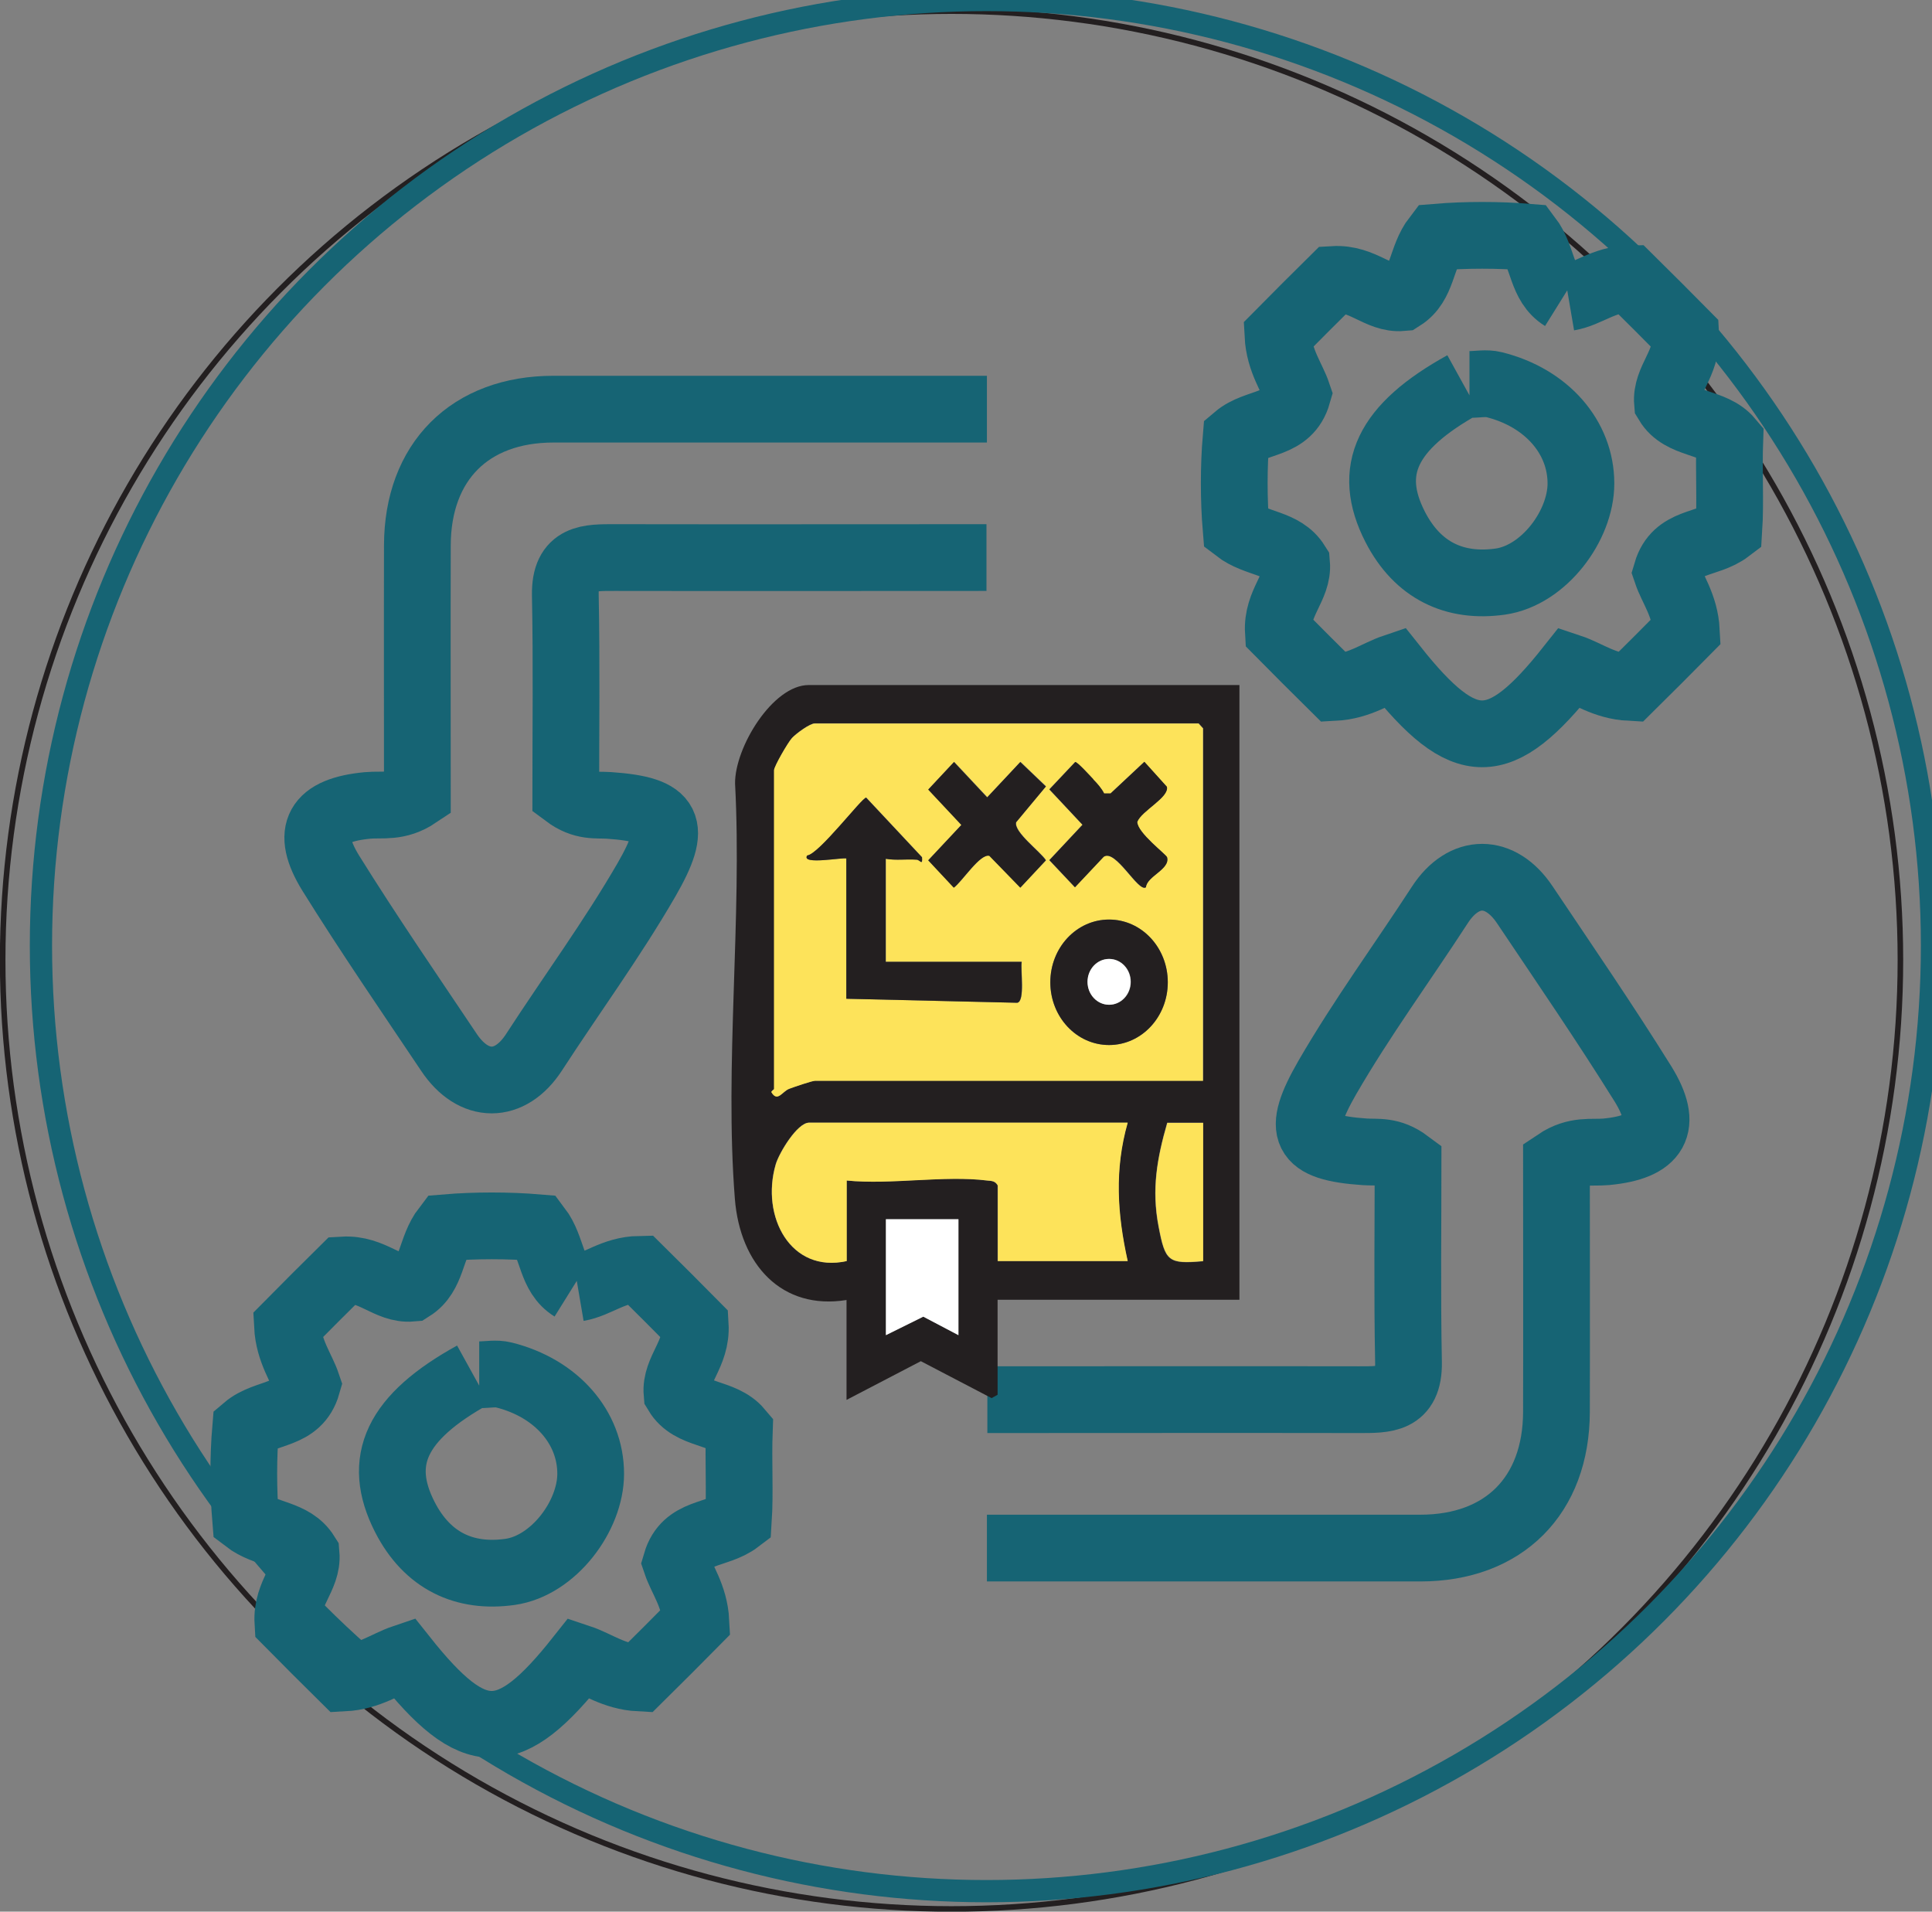 <?xml version="1.0" encoding="UTF-8"?>
<svg id="Layer_2" data-name="Layer 2" xmlns="http://www.w3.org/2000/svg" viewBox="0 0 86.84 85.92">
  <rect x="0" y="0" width="86.84" height="85.92" fill="#808080" stroke="none"/>
  <defs>
    <style>
      .cls-1 {
        stroke-width: 3px;
      }

      .cls-1, .cls-2, .cls-3 {
        fill: none;
        stroke-miterlimit: 10;
      }

      .cls-1, .cls-3 {
        stroke: #166474;
      }

      .cls-4 {
        fill: #231f20;
      }

      .cls-5 {
        fill: #fde35a;
      }

      .cls-6 {
        fill: #fff;
      }

      .cls-2 {
        stroke: #231f20;
        stroke-width: .25px;
      }
    </style>
  </defs>
  <g id="Layer_5" data-name="Layer 5">
    <g>
      <circle class="cls-2" cx="42.77" cy="43.15" r="42.65"/>
      <g id="baf07581-2289-429b-b3d4-654aa4ef414d">
        <g id="acf24184-1f11-4e44-a22b-856500dcd0a4">
          <circle class="cls-3" cx="44.34" cy="42.5" r="42.5"/>
          <g>
            <path class="cls-1" d="M44.36,18.39c-6.49,0-12.98,0-19.48,0-3.76,0-6.11,2.36-6.12,6.12-.01,3.8,0,7.61,0,11.22-.88.59-1.57.41-2.23.47-2.26.21-2.82,1.17-1.66,3.05,1.7,2.73,3.52,5.38,5.31,8.05,1.1,1.65,2.74,1.66,3.82,0,1.68-2.59,3.51-5.08,5.06-7.76,1.41-2.45,1.08-3.15-1.68-3.34-.57-.04-1.16.09-1.95-.5,0-2.84.04-5.9-.02-8.96-.03-1.72,1.05-1.68,2.24-1.68,5.56.01,11.13,0,16.69,0"/>
            <path class="cls-1" d="M44.36,69.58c6.49,0,12.98,0,19.48,0,3.76,0,6.11-2.36,6.12-6.12.01-3.8,0-7.61,0-11.22.88-.59,1.57-.41,2.23-.47,2.26-.21,2.82-1.17,1.66-3.05-1.7-2.73-3.52-5.38-5.31-8.05-1.1-1.65-2.74-1.66-3.82,0-1.68,2.59-3.51,5.08-5.06,7.76-1.41,2.45-1.08,3.15,1.68,3.34.57.04,1.16-.09,1.95.5,0,2.84-.04,5.9.02,8.96.03,1.72-1.05,1.68-2.24,1.68-5.56-.01-11.13,0-16.69,0"/>
            <path class="cls-1" d="M70.24,13.38c-.98-.61-.85-1.8-1.55-2.72-1.32-.11-2.81-.11-4.13,0-.71.92-.58,2.11-1.55,2.72-1.04.09-1.75-.9-3.07-.82-.78.77-1.71,1.7-2.5,2.5.06,1.17.64,1.91.89,2.65-.42,1.47-1.84,1.17-2.77,1.96-.11,1.3-.11,2.79,0,4.11.92.71,2.11.58,2.72,1.55.09,1.04-.9,1.75-.82,3.07.77.78,1.7,1.71,2.5,2.5,1.17-.06,1.91-.64,2.71-.91,3.17,3.99,4.73,3.99,7.89,0,.81.27,1.54.85,2.71.91.81-.8,1.74-1.73,2.53-2.53-.06-1.17-.64-1.91-.89-2.65.43-1.46,1.83-1.18,2.8-1.92.08-1.24-.01-2.64.04-4.01-.75-.89-2.17-.64-2.8-1.69-.09-1.04.9-1.75.82-3.07-.77-.78-1.7-1.71-2.5-2.5-1.19.02-1.89.69-2.77.84"/>
            <path class="cls-1" d="M25.72,57.9c-.98-.61-.85-1.8-1.55-2.72-1.32-.11-2.81-.11-4.13,0-.71.92-.58,2.11-1.55,2.72-1.04.09-1.75-.9-3.07-.82-.78.77-1.71,1.7-2.5,2.5.06,1.17.64,1.91.89,2.65-.42,1.47-1.84,1.17-2.77,1.96-.11,1.3-.11,2.79,0,4.11.92.71,2.11.58,2.72,1.55.09,1.04-.9,1.75-.82,3.07.77.78,1.7,1.71,2.5,2.5,1.17-.06,1.91-.64,2.71-.91,3.17,3.99,4.73,3.99,7.89,0,.81.27,1.54.85,2.71.91.81-.8,1.74-1.73,2.53-2.53-.06-1.17-.64-1.91-.89-2.65.43-1.46,1.83-1.18,2.8-1.92.08-1.24-.01-2.64.04-4.01-.75-.89-2.17-.64-2.8-1.69-.09-1.04.9-1.75.82-3.07-.77-.78-1.7-1.71-2.5-2.5-1.19.02-1.89.69-2.77.84"/>
            <path class="cls-1" d="M21.27,61.79c-3.46,1.91-4.37,3.86-3.07,6.4,1.01,1.97,2.68,2.75,4.73,2.46,1.95-.28,3.62-2.51,3.62-4.41,0-2.08-1.54-3.85-3.9-4.44-.35-.09-.74-.01-1.11-.01"/>
            <path class="cls-1" d="M65.78,17.28c-3.46,1.91-4.37,3.86-3.07,6.4,1.01,1.97,2.68,2.75,4.73,2.46,1.95-.28,3.62-2.51,3.62-4.41,0-2.08-1.54-3.85-3.9-4.44-.35-.09-.74-.01-1.11-.01"/>
            <g>
              <path class="cls-4" d="M55.71,30.77v27.65h-10.87v4.27l-.27.15-3.18-1.66-3.34,1.74v-4.49c-2.91.47-4.79-1.59-5.02-4.56-.47-5.97.33-12.61.01-18.65-.02-1.62,1.69-4.43,3.31-4.43h19.36ZM54.08,48.58v-15.85l-.2-.22h-17.25c-.22,0-.83.44-1.02.65-.18.19-.81,1.29-.81,1.45v14.33s-.12.09-.12.14c.27.47.48-.02.8-.15.21-.08,1.02-.36,1.16-.36h17.45ZM50.69,50.46h-14.33c-.53,0-1.35,1.36-1.5,1.88-.67,2.34.67,4.9,3.19,4.34v-3.62c1.99.19,4.38-.25,6.32,0,.2.02.35.02.47.22v3.4h5.84c-.47-2.12-.6-4.11,0-6.22ZM54.08,50.46h-1.62c-.46,1.61-.71,3-.39,4.67.3,1.57.43,1.7,2,1.56v-6.22ZM43.08,54.8h-3.26v5.21l1.68-.84,1.58.84v-5.21Z"/>
              <path class="cls-5" d="M54.08,48.58h-17.45c-.13,0-.95.28-1.16.36-.32.12-.52.62-.8.15,0-.06.12-.11.12-.14v-14.33c0-.17.63-1.26.81-1.45.19-.2.8-.65,1.02-.65h17.25l.2.22v15.85ZM42.88,34.25l-1.15,1.23,1.49,1.59-1.49,1.59,1.15,1.23c.38-.27,1.19-1.55,1.6-1.43l1.39,1.43,1.15-1.23c-.26-.4-1.45-1.26-1.34-1.71l1.34-1.61-1.15-1.1-1.49,1.59-1.49-1.59ZM49.14,35.03c-.15-.15-.73-.8-.82-.78l-1.16,1.23,1.49,1.59-1.49,1.59,1.15,1.22,1.29-1.37c.53-.38,1.56,1.62,1.9,1.37.04-.49,1.11-.81.95-1.35-.04-.13-1.34-1.1-1.34-1.59.19-.5,1.45-1.1,1.33-1.58l-1.01-1.12-1.52,1.43h-.29c-.1-.24-.32-.47-.49-.64ZM38.05,38.59v6.3l7.68.18c.36-.07.14-1.48.2-1.84h-6.11v-4.63c.47.08.9,0,1.39.04.15.01.27.29.24-.11l-2.51-2.68c-.19,0-2.12,2.55-2.65,2.6-.3.45,1.69.06,1.77.14ZM52.49,44.15c0-1.56-1.18-2.82-2.64-2.82s-2.64,1.26-2.64,2.82,1.18,2.82,2.64,2.82,2.64-1.26,2.64-2.82Z"/>
              <path class="cls-5" d="M50.69,50.46c-.6,2.11-.47,4.1,0,6.22h-5.84v-3.4c-.12-.21-.27-.2-.47-.22-1.94-.24-4.33.2-6.32,0v3.62c-2.52.56-3.87-2.01-3.19-4.34.15-.52.97-1.88,1.5-1.88h14.33Z"/>
              <polygon class="cls-6" points="43.08 54.8 43.08 60.01 41.5 59.18 39.82 60.01 39.82 54.8 43.08 54.8"/>
              <path class="cls-5" d="M54.08,50.46v6.22c-1.57.14-1.7.01-2-1.56-.32-1.67-.07-3.06.39-4.65h1.62Z"/>
              <path class="cls-4" d="M38.05,38.59c-.08-.08-2.07.31-1.77-.14.53-.06,2.46-2.6,2.65-2.6l2.51,2.68c.03.4-.08.12-.24.11-.49-.03-.92.04-1.39-.04v4.63h6.11c-.06.36.16,1.78-.2,1.84l-7.68-.18v-6.3Z"/>
              <path class="cls-4" d="M52.49,44.15c0,1.56-1.18,2.82-2.64,2.82s-2.64-1.26-2.64-2.82,1.18-2.82,2.64-2.82,2.64,1.26,2.64,2.82ZM50.83,44.13c0-.57-.43-1.03-.97-1.03s-.97.46-.97,1.03.43,1.03.97,1.03.97-.46.97-1.03Z"/>
              <path class="cls-4" d="M49.14,35.03c.17.17.38.41.49.63h.29s1.52-1.42,1.52-1.42l1.01,1.12c.12.48-1.14,1.08-1.33,1.58,0,.49,1.3,1.46,1.34,1.59.15.54-.91.85-.95,1.35-.34.25-1.36-1.75-1.9-1.37l-1.29,1.37-1.15-1.22,1.49-1.59-1.49-1.59,1.16-1.23c.09-.02.67.62.82.78Z"/>
              <path class="cls-4" d="M42.88,34.25l1.49,1.59,1.49-1.59,1.15,1.1-1.34,1.61c-.11.44,1.08,1.31,1.34,1.71l-1.15,1.23-1.39-1.43c-.42-.12-1.23,1.16-1.6,1.43l-1.15-1.23,1.49-1.59-1.49-1.59,1.15-1.23Z"/>
              <ellipse class="cls-6" cx="49.85" cy="44.13" rx=".97" ry="1.03"/>
            </g>
          </g>
        </g>
      </g>
    </g>
  </g>
</svg>